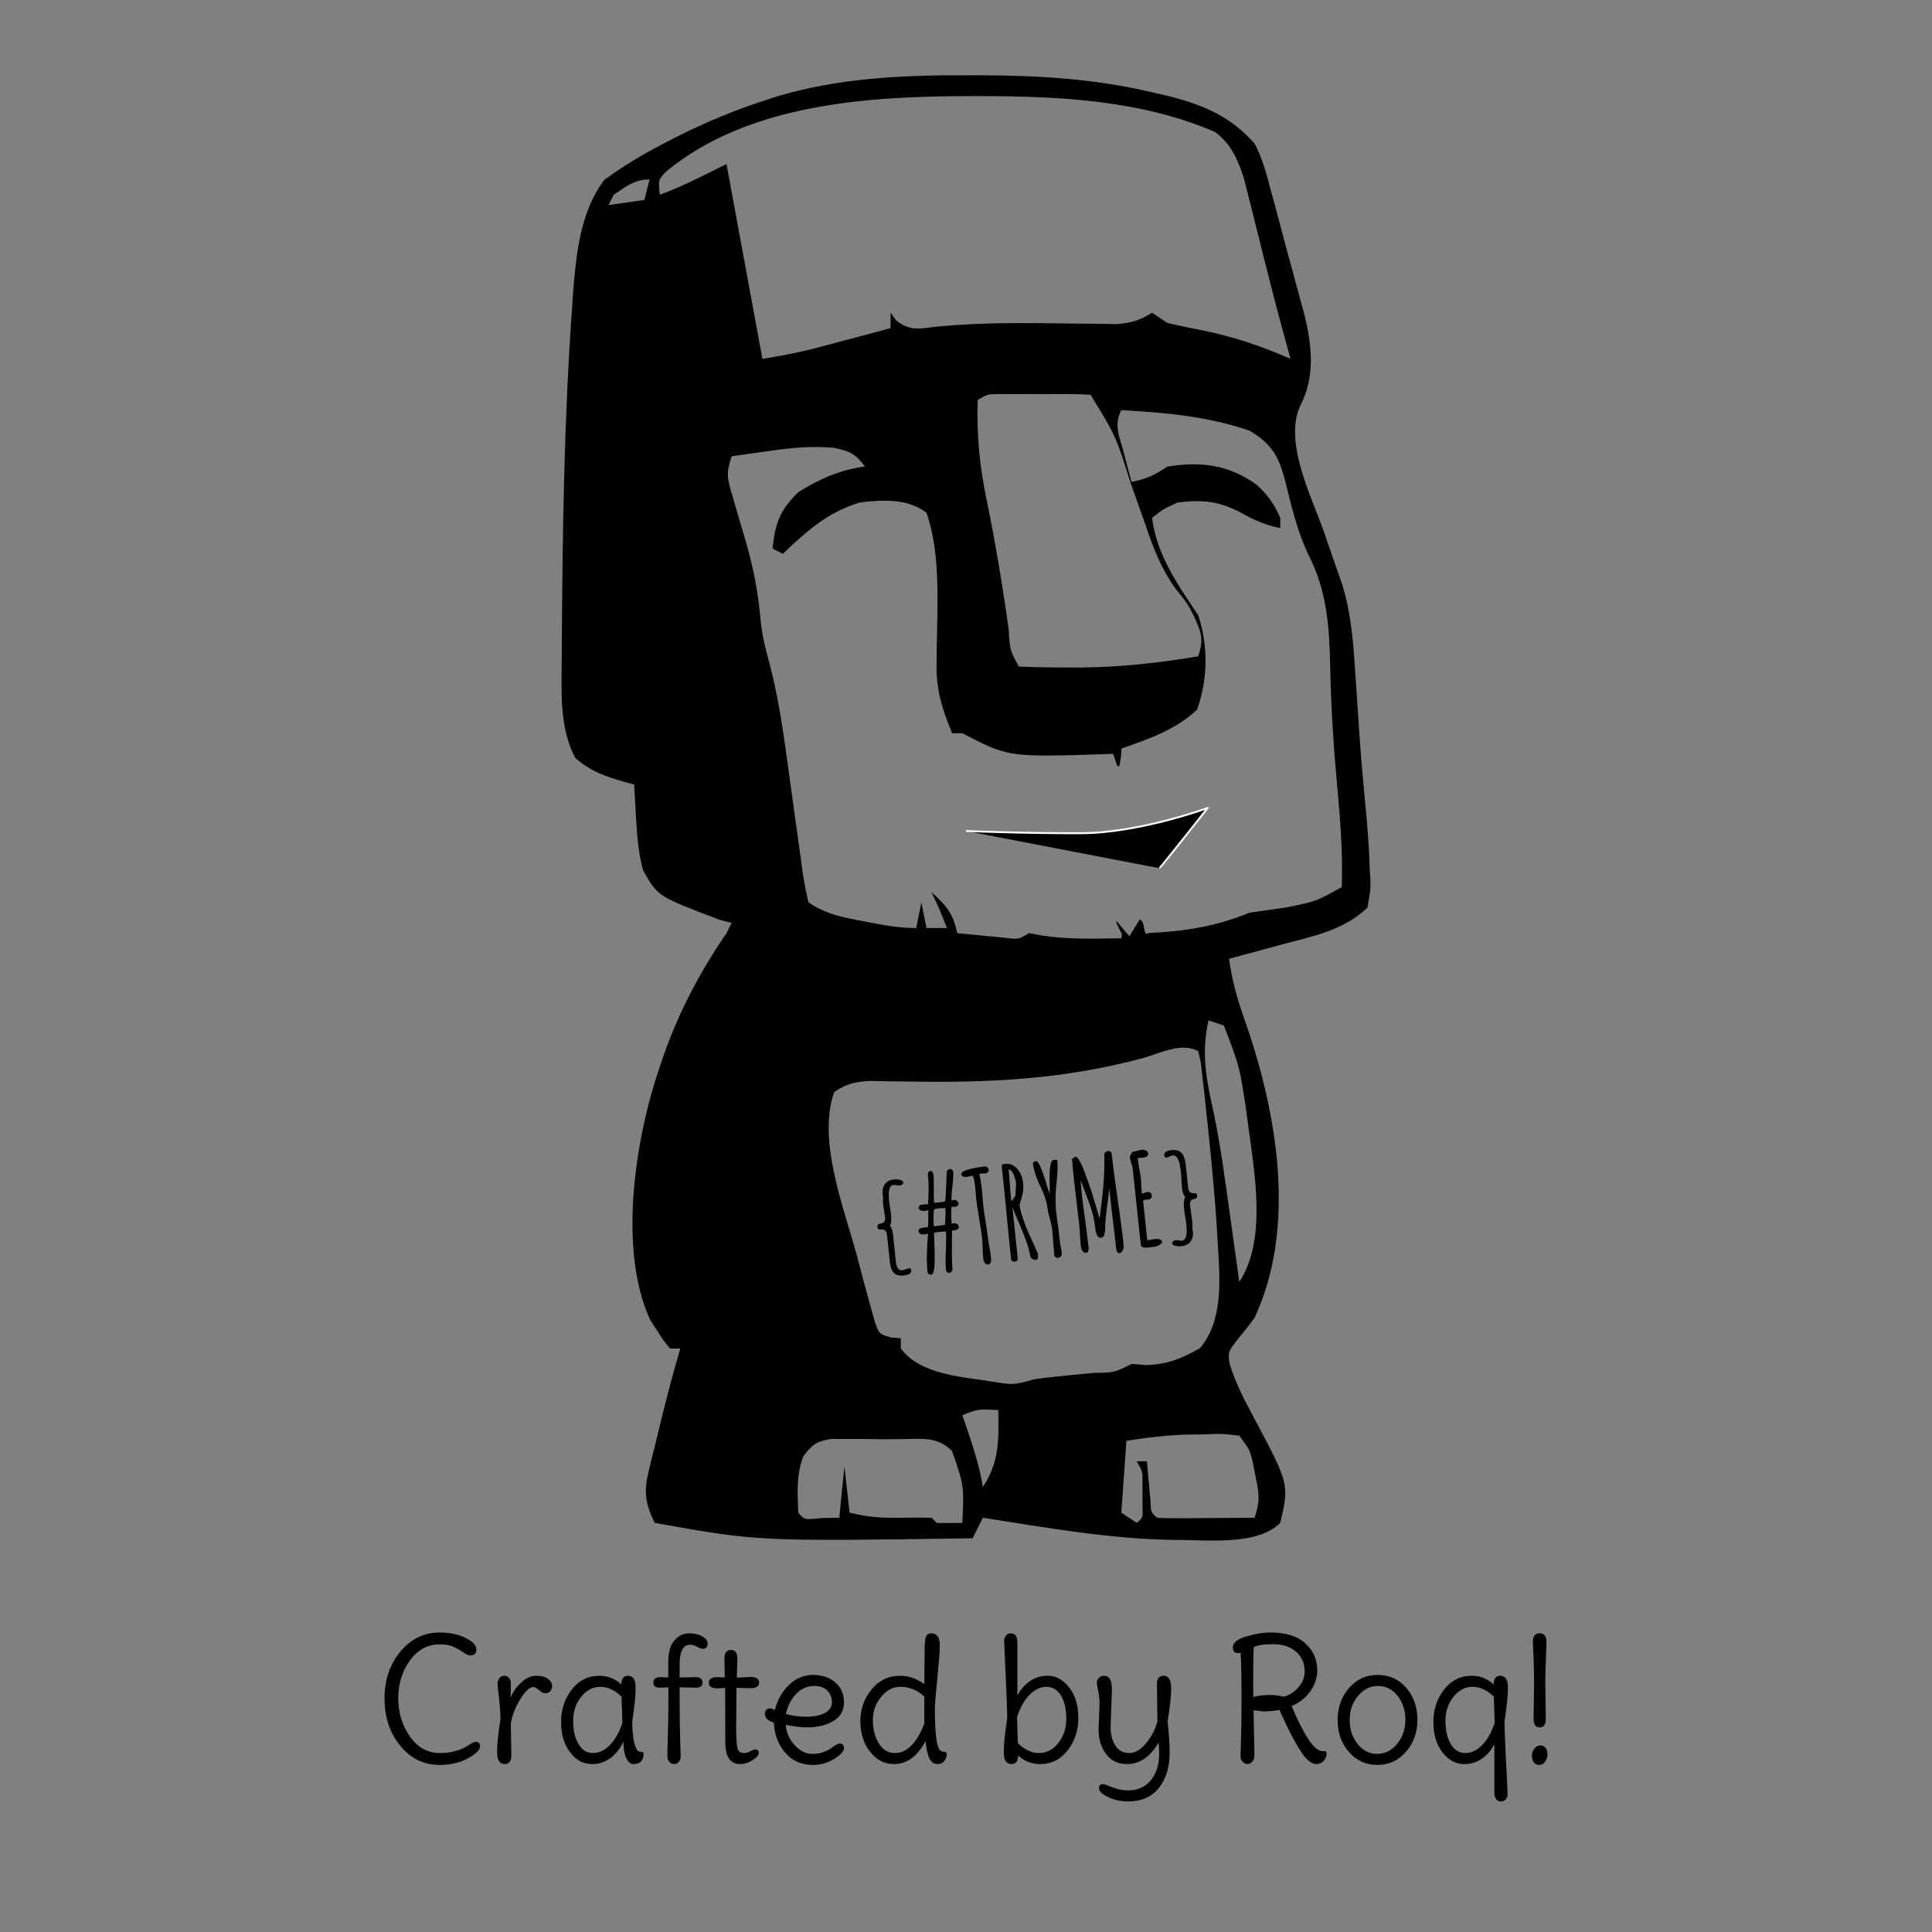 <?xml version="1.0" encoding="UTF-8" standalone="no"?>
<!DOCTYPE svg PUBLIC "-//W3C//DTD SVG 1.1//EN" "http://www.w3.org/Graphics/SVG/1.1/DTD/svg11.dtd">
<svg width="100%" height="100%" viewBox="0 0 1024 1024" version="1.1" xmlns="http://www.w3.org/2000/svg" xmlns:xlink="http://www.w3.org/1999/xlink" xml:space="preserve" xmlns:serif="http://www.serif.com/" style="fill-rule:evenodd;clip-rule:evenodd;stroke-linejoin:round;stroke-miterlimit:10;">
    <rect x="0" y="0" width="1024" height="1024" fill="#808080" stroke="none"/>
    <g transform="matrix(1,0,0,1,16.898,120.97)">
        <g id="Title">
            <g transform="matrix(90,0,0,90,181.767,813.129)">
                <path d="M0.62,-0.095C0.62,-0.074 0.596,-0.05 0.549,-0.024C0.501,0.002 0.445,0.015 0.381,0.015C0.288,0.015 0.21,-0.023 0.149,-0.099C0.088,-0.174 0.057,-0.267 0.057,-0.376C0.057,-0.485 0.088,-0.577 0.15,-0.652C0.212,-0.727 0.29,-0.765 0.383,-0.765C0.438,-0.765 0.488,-0.755 0.532,-0.734C0.576,-0.713 0.598,-0.69 0.598,-0.664C0.598,-0.653 0.595,-0.645 0.589,-0.639C0.582,-0.633 0.574,-0.63 0.563,-0.63C0.552,-0.63 0.539,-0.635 0.524,-0.646C0.509,-0.657 0.49,-0.668 0.467,-0.679C0.444,-0.69 0.416,-0.695 0.383,-0.695C0.312,-0.695 0.253,-0.664 0.207,-0.601C0.161,-0.538 0.138,-0.463 0.138,-0.378C0.138,-0.292 0.161,-0.217 0.207,-0.152C0.253,-0.087 0.311,-0.055 0.382,-0.055C0.415,-0.055 0.444,-0.058 0.471,-0.066C0.497,-0.073 0.517,-0.08 0.53,-0.088C0.543,-0.096 0.556,-0.103 0.567,-0.111C0.578,-0.117 0.587,-0.121 0.593,-0.121C0.611,-0.121 0.62,-0.112 0.62,-0.095Z" style="fill-rule:nonzero;"/>
            </g>
            <g transform="matrix(90,0,0,90,240.447,813.129)">
                <path d="M0.149,-0.229L0.152,-0.041C0.152,-0.007 0.139,0.01 0.114,0.01C0.083,0.01 0.068,-0.013 0.068,-0.061C0.068,-0.108 0.075,-0.173 0.088,-0.258C0.088,-0.286 0.085,-0.324 0.08,-0.373C0.074,-0.422 0.071,-0.452 0.071,-0.464C0.071,-0.476 0.075,-0.487 0.082,-0.496C0.089,-0.505 0.098,-0.51 0.11,-0.51C0.122,-0.51 0.132,-0.505 0.139,-0.496C0.146,-0.487 0.149,-0.476 0.149,-0.466C0.149,-0.455 0.148,-0.392 0.148,-0.381C0.161,-0.415 0.182,-0.445 0.211,-0.471C0.239,-0.497 0.268,-0.51 0.298,-0.51C0.328,-0.51 0.351,-0.504 0.368,-0.492C0.384,-0.479 0.392,-0.466 0.392,-0.452C0.392,-0.438 0.388,-0.427 0.381,-0.419C0.374,-0.411 0.364,-0.407 0.353,-0.407C0.341,-0.407 0.328,-0.413 0.315,-0.426C0.301,-0.438 0.29,-0.444 0.282,-0.444C0.26,-0.444 0.234,-0.42 0.205,-0.373C0.176,-0.326 0.157,-0.278 0.149,-0.229Z" style="fill-rule:nonzero;"/>
            </g>
            <g transform="matrix(90,0,0,90,276.177,813.129)">
                <path d="M0.467,-0.242C0.467,-0.192 0.471,-0.151 0.478,-0.12C0.485,-0.088 0.494,-0.07 0.504,-0.066C0.508,-0.064 0.513,-0.063 0.519,-0.062C0.524,-0.061 0.528,-0.06 0.531,-0.059C0.533,-0.058 0.534,-0.055 0.534,-0.051C0.534,-0.033 0.529,-0.018 0.52,-0.007C0.51,0.004 0.495,0.01 0.476,0.01C0.457,0.01 0.442,-0.002 0.431,-0.027C0.42,-0.052 0.415,-0.083 0.415,-0.122C0.398,-0.085 0.374,-0.053 0.342,-0.028C0.309,-0.003 0.273,0.01 0.233,0.01C0.192,0.01 0.157,-0.003 0.128,-0.03C0.075,-0.079 0.048,-0.148 0.048,-0.239C0.048,-0.312 0.069,-0.375 0.111,-0.429C0.153,-0.483 0.207,-0.51 0.273,-0.51C0.323,-0.51 0.366,-0.493 0.403,-0.459C0.403,-0.493 0.416,-0.51 0.441,-0.51C0.472,-0.51 0.487,-0.487 0.487,-0.44C0.487,-0.393 0.48,-0.327 0.467,-0.242ZM0.409,-0.233L0.404,-0.387C0.364,-0.426 0.322,-0.445 0.279,-0.445C0.235,-0.445 0.197,-0.425 0.166,-0.386C0.135,-0.347 0.119,-0.3 0.119,-0.245C0.119,-0.19 0.129,-0.144 0.15,-0.109C0.17,-0.073 0.199,-0.055 0.236,-0.055C0.273,-0.055 0.307,-0.072 0.338,-0.105C0.369,-0.138 0.392,-0.181 0.409,-0.233Z" style="fill-rule:nonzero;"/>
            </g>
            <g transform="matrix(90,0,0,90,327.567,813.129)">
                <path d="M0.175,-0.5L0.272,-0.502C0.283,-0.502 0.292,-0.499 0.299,-0.494C0.306,-0.489 0.31,-0.481 0.31,-0.47C0.31,-0.45 0.297,-0.44 0.272,-0.44L0.175,-0.442L0.175,-0.375C0.175,-0.283 0.176,-0.206 0.178,-0.143C0.18,-0.08 0.181,-0.044 0.181,-0.034C0.181,-0.023 0.178,-0.013 0.171,-0.004C0.164,0.005 0.154,0.01 0.142,0.01C0.13,0.01 0.121,0.005 0.114,-0.004C0.107,-0.013 0.103,-0.023 0.103,-0.034C0.103,-0.044 0.103,-0.065 0.104,-0.096C0.107,-0.19 0.109,-0.283 0.109,-0.375L0.109,-0.442L0.058,-0.44C0.033,-0.44 0.02,-0.45 0.02,-0.47C0.02,-0.481 0.024,-0.489 0.031,-0.494C0.038,-0.499 0.047,-0.502 0.058,-0.502L0.108,-0.5L0.108,-0.585C0.108,-0.647 0.12,-0.692 0.145,-0.719C0.169,-0.746 0.197,-0.76 0.229,-0.76C0.261,-0.76 0.288,-0.754 0.309,-0.742C0.33,-0.729 0.34,-0.716 0.34,-0.702C0.34,-0.68 0.331,-0.669 0.312,-0.669C0.303,-0.669 0.292,-0.673 0.278,-0.681C0.264,-0.689 0.25,-0.693 0.237,-0.693C0.196,-0.693 0.175,-0.654 0.175,-0.576L0.175,-0.5Z" style="fill-rule:nonzero;"/>
            </g>
            <g transform="matrix(90,0,0,90,356.997,813.129)">
                <path d="M0.183,-0.439L0.181,-0.202C0.181,-0.141 0.184,-0.102 0.189,-0.083C0.194,-0.064 0.207,-0.055 0.228,-0.055C0.238,-0.055 0.25,-0.058 0.265,-0.066C0.279,-0.073 0.288,-0.076 0.293,-0.076C0.307,-0.076 0.314,-0.069 0.314,-0.056C0.314,-0.042 0.302,-0.028 0.277,-0.013C0.252,0.003 0.228,0.01 0.204,0.01C0.146,0.01 0.117,-0.033 0.117,-0.118L0.116,-0.439C0.094,-0.437 0.079,-0.436 0.07,-0.436C0.037,-0.436 0.02,-0.447 0.02,-0.469C0.02,-0.491 0.037,-0.502 0.07,-0.502C0.073,-0.502 0.087,-0.501 0.114,-0.5L0.112,-0.612C0.112,-0.645 0.125,-0.662 0.15,-0.662C0.175,-0.662 0.188,-0.645 0.188,-0.612L0.185,-0.499L0.266,-0.503C0.299,-0.503 0.316,-0.492 0.316,-0.469C0.316,-0.448 0.299,-0.437 0.266,-0.437C0.26,-0.437 0.232,-0.438 0.183,-0.439Z" style="fill-rule:nonzero;"/>
            </g>
            <g transform="matrix(90,0,0,90,386.337,813.129)">
                <path d="M0.27,-0.269C0.315,-0.269 0.352,-0.277 0.379,-0.292C0.405,-0.307 0.419,-0.328 0.419,-0.354C0.419,-0.38 0.41,-0.403 0.393,-0.422C0.375,-0.44 0.35,-0.45 0.317,-0.45C0.273,-0.45 0.236,-0.434 0.206,-0.401C0.176,-0.368 0.157,-0.329 0.148,-0.285C0.185,-0.274 0.225,-0.269 0.27,-0.269ZM0.308,-0.515C0.362,-0.515 0.406,-0.5 0.44,-0.47C0.473,-0.44 0.49,-0.401 0.49,-0.353C0.49,-0.305 0.469,-0.269 0.428,-0.244C0.386,-0.219 0.335,-0.206 0.274,-0.206C0.239,-0.206 0.197,-0.211 0.147,-0.221C0.151,-0.174 0.169,-0.134 0.2,-0.101C0.231,-0.067 0.265,-0.05 0.303,-0.05C0.326,-0.05 0.347,-0.053 0.366,-0.06C0.385,-0.066 0.4,-0.073 0.41,-0.08C0.437,-0.101 0.454,-0.111 0.463,-0.111C0.471,-0.111 0.478,-0.109 0.483,-0.104C0.488,-0.098 0.49,-0.092 0.49,-0.085C0.49,-0.066 0.471,-0.045 0.433,-0.021C0.394,0.003 0.353,0.015 0.308,0.015C0.239,0.015 0.184,-0.009 0.143,-0.058C0.102,-0.107 0.08,-0.165 0.077,-0.234C0.042,-0.245 0.024,-0.262 0.024,-0.286C0.024,-0.296 0.027,-0.304 0.033,-0.31C0.038,-0.315 0.045,-0.318 0.053,-0.318C0.061,-0.318 0.071,-0.315 0.083,-0.309C0.098,-0.369 0.126,-0.418 0.167,-0.457C0.208,-0.496 0.255,-0.515 0.308,-0.515Z" style="fill-rule:nonzero;"/>
            </g>
            <g transform="matrix(90,0,0,90,434.847,813.129)">
                <path d="M0.424,-0.228L0.424,-0.387C0.384,-0.426 0.337,-0.445 0.282,-0.445C0.239,-0.445 0.202,-0.425 0.17,-0.386C0.137,-0.347 0.121,-0.301 0.121,-0.248C0.121,-0.195 0.133,-0.149 0.156,-0.112C0.179,-0.074 0.211,-0.055 0.251,-0.055C0.321,-0.055 0.379,-0.113 0.424,-0.228ZM0.53,-0.064C0.547,-0.064 0.556,-0.059 0.556,-0.049C0.556,-0.036 0.552,-0.023 0.543,-0.01C0.534,0.003 0.519,0.01 0.5,0.01C0.481,0.01 0.466,-0.001 0.455,-0.022C0.444,-0.043 0.436,-0.077 0.431,-0.124C0.382,-0.035 0.321,0.01 0.246,0.01C0.203,0.01 0.165,-0.004 0.134,-0.032C0.103,-0.06 0.08,-0.092 0.067,-0.129C0.054,-0.166 0.047,-0.202 0.047,-0.239C0.047,-0.312 0.069,-0.375 0.113,-0.429C0.157,-0.483 0.213,-0.51 0.282,-0.51C0.332,-0.51 0.379,-0.494 0.424,-0.461C0.425,-0.554 0.426,-0.622 0.426,-0.665C0.426,-0.708 0.429,-0.734 0.436,-0.745C0.442,-0.755 0.452,-0.76 0.467,-0.76C0.481,-0.76 0.493,-0.754 0.502,-0.743C0.511,-0.731 0.515,-0.714 0.515,-0.691C0.515,-0.668 0.514,-0.641 0.511,-0.608C0.508,-0.575 0.504,-0.531 0.499,-0.477C0.494,-0.422 0.489,-0.373 0.486,-0.329C0.486,-0.248 0.489,-0.184 0.495,-0.138C0.501,-0.092 0.513,-0.067 0.53,-0.064Z" style="fill-rule:nonzero;"/>
            </g>
            <g transform="matrix(90,0,0,90,509.187,813.129)">
                <path d="M0.505,-0.261C0.505,-0.188 0.484,-0.125 0.442,-0.071C0.4,-0.017 0.346,0.01 0.28,0.01C0.23,0.01 0.187,-0.007 0.15,-0.041C0.15,-0.007 0.137,0.01 0.112,0.01C0.081,0.01 0.066,-0.013 0.066,-0.061C0.066,-0.108 0.073,-0.173 0.086,-0.258C0.086,-0.303 0.083,-0.389 0.077,-0.515C0.071,-0.64 0.068,-0.708 0.068,-0.718C0.068,-0.728 0.072,-0.737 0.079,-0.747C0.086,-0.756 0.095,-0.76 0.107,-0.76C0.119,-0.76 0.129,-0.756 0.136,-0.747C0.142,-0.737 0.146,-0.725 0.146,-0.71L0.146,-0.394C0.164,-0.428 0.188,-0.456 0.219,-0.478C0.249,-0.499 0.284,-0.51 0.323,-0.51C0.362,-0.51 0.395,-0.497 0.424,-0.47C0.478,-0.421 0.505,-0.352 0.505,-0.261ZM0.274,-0.055C0.318,-0.055 0.356,-0.075 0.387,-0.114C0.418,-0.153 0.434,-0.201 0.434,-0.256C0.434,-0.311 0.424,-0.356 0.404,-0.392C0.383,-0.427 0.354,-0.445 0.317,-0.445C0.28,-0.445 0.246,-0.428 0.215,-0.395C0.184,-0.362 0.161,-0.319 0.144,-0.267L0.149,-0.113C0.189,-0.074 0.231,-0.055 0.274,-0.055Z" style="fill-rule:nonzero;"/>
            </g>
            <g transform="matrix(90,0,0,90,558.867,813.129)">
                <path d="M0.419,-0.242L0.416,-0.459C0.416,-0.493 0.429,-0.51 0.454,-0.51C0.485,-0.51 0.5,-0.485 0.5,-0.435C0.5,-0.396 0.493,-0.331 0.479,-0.242C0.487,-0.161 0.491,-0.1 0.491,-0.06C0.491,0.027 0.47,0.097 0.427,0.151C0.384,0.204 0.324,0.23 0.247,0.23C0.206,0.23 0.167,0.222 0.13,0.205C0.093,0.188 0.075,0.17 0.075,0.154C0.075,0.136 0.083,0.128 0.098,0.128C0.105,0.128 0.123,0.134 0.154,0.147C0.184,0.159 0.215,0.165 0.247,0.165C0.303,0.165 0.347,0.145 0.38,0.105C0.413,0.065 0.429,0.013 0.429,-0.05C0.429,-0.073 0.428,-0.096 0.426,-0.118C0.377,-0.033 0.315,0.01 0.24,0.01C0.187,0.01 0.145,-0.01 0.116,-0.05C0.087,-0.089 0.072,-0.138 0.072,-0.195L0.078,-0.346C0.078,-0.373 0.075,-0.397 0.07,-0.421C0.065,-0.444 0.062,-0.46 0.062,-0.47C0.062,-0.48 0.066,-0.489 0.074,-0.498C0.082,-0.506 0.092,-0.51 0.105,-0.51C0.136,-0.51 0.151,-0.483 0.151,-0.428L0.143,-0.208C0.143,-0.163 0.153,-0.126 0.172,-0.098C0.191,-0.069 0.218,-0.055 0.253,-0.055C0.287,-0.055 0.32,-0.074 0.352,-0.113C0.384,-0.151 0.406,-0.194 0.419,-0.242Z" style="fill-rule:nonzero;"/>
            </g>
            <g transform="matrix(90,0,0,90,631.407,813.129)">
                <path d="M0.179,-0.307L0.184,-0.041C0.184,-0.026 0.18,-0.014 0.172,-0.005C0.164,0.005 0.154,0.01 0.143,0.01C0.132,0.01 0.122,0.005 0.114,-0.005C0.106,-0.014 0.102,-0.024 0.102,-0.035C0.102,-0.045 0.103,-0.066 0.104,-0.098C0.107,-0.193 0.108,-0.275 0.108,-0.346C0.108,-0.416 0.108,-0.471 0.107,-0.511C0.106,-0.55 0.106,-0.582 0.105,-0.605C0.103,-0.628 0.103,-0.641 0.103,-0.646C0.095,-0.645 0.09,-0.644 0.087,-0.644C0.067,-0.644 0.057,-0.655 0.057,-0.677C0.057,-0.704 0.083,-0.726 0.136,-0.742C0.189,-0.757 0.236,-0.765 0.277,-0.765C0.368,-0.765 0.437,-0.744 0.484,-0.701C0.531,-0.658 0.554,-0.605 0.554,-0.542C0.554,-0.499 0.541,-0.459 0.514,-0.42C0.487,-0.381 0.45,-0.351 0.403,-0.332C0.466,-0.183 0.518,-0.097 0.56,-0.074C0.572,-0.067 0.581,-0.065 0.588,-0.066C0.602,-0.068 0.609,-0.064 0.609,-0.054C0.609,-0.035 0.603,-0.02 0.591,-0.008C0.579,0.004 0.565,0.01 0.55,0.01C0.525,0.01 0.498,-0.009 0.47,-0.046C0.43,-0.103 0.384,-0.191 0.331,-0.309C0.299,-0.303 0.267,-0.3 0.236,-0.3L0.179,-0.307ZM0.48,-0.536C0.48,-0.583 0.463,-0.622 0.429,-0.652C0.395,-0.681 0.35,-0.696 0.295,-0.696C0.239,-0.696 0.201,-0.69 0.18,-0.678C0.178,-0.643 0.177,-0.59 0.177,-0.517C0.177,-0.444 0.177,-0.4 0.178,-0.385C0.208,-0.393 0.239,-0.397 0.27,-0.397C0.301,-0.397 0.33,-0.394 0.356,-0.387C0.386,-0.393 0.414,-0.411 0.441,-0.44C0.467,-0.468 0.48,-0.501 0.48,-0.536Z" style="fill-rule:nonzero;"/>
            </g>
            <g transform="matrix(90,0,0,90,687.927,813.129)">
                <path d="M0.396,-0.109C0.429,-0.148 0.445,-0.196 0.445,-0.251C0.445,-0.306 0.43,-0.353 0.399,-0.392C0.368,-0.431 0.329,-0.45 0.283,-0.45C0.237,-0.45 0.198,-0.43 0.166,-0.391C0.133,-0.352 0.117,-0.304 0.117,-0.249C0.117,-0.194 0.133,-0.147 0.164,-0.108C0.195,-0.069 0.233,-0.05 0.279,-0.05C0.325,-0.05 0.364,-0.07 0.396,-0.109ZM0.281,-0.515C0.35,-0.515 0.406,-0.49 0.45,-0.439C0.494,-0.388 0.516,-0.325 0.516,-0.251C0.516,-0.177 0.494,-0.114 0.449,-0.063C0.404,-0.011 0.348,0.015 0.28,0.015C0.212,0.015 0.156,-0.011 0.112,-0.062C0.068,-0.113 0.046,-0.175 0.046,-0.249C0.046,-0.323 0.068,-0.386 0.113,-0.438C0.157,-0.489 0.213,-0.515 0.281,-0.515Z" style="fill-rule:nonzero;"/>
            </g>
            <g transform="matrix(90,0,0,90,738.507,813.129)">
                <path d="M0.048,-0.239C0.048,-0.312 0.069,-0.375 0.111,-0.429C0.153,-0.483 0.207,-0.51 0.273,-0.51C0.323,-0.51 0.366,-0.493 0.403,-0.459C0.403,-0.493 0.416,-0.51 0.441,-0.51C0.472,-0.51 0.487,-0.487 0.487,-0.44C0.487,-0.393 0.48,-0.327 0.467,-0.242C0.467,-0.2 0.47,-0.12 0.476,-0.003C0.482,0.114 0.485,0.178 0.485,0.188C0.485,0.198 0.482,0.208 0.475,0.217C0.468,0.226 0.458,0.23 0.446,0.23C0.434,0.23 0.424,0.226 0.418,0.217C0.411,0.208 0.407,0.195 0.407,0.18L0.407,-0.106C0.389,-0.072 0.365,-0.044 0.335,-0.023C0.304,-0.001 0.27,0.01 0.231,0.01C0.192,0.01 0.157,-0.003 0.128,-0.03C0.075,-0.079 0.048,-0.148 0.048,-0.239ZM0.278,-0.445C0.235,-0.445 0.197,-0.425 0.166,-0.386C0.135,-0.347 0.119,-0.3 0.119,-0.245C0.119,-0.19 0.129,-0.144 0.15,-0.109C0.17,-0.073 0.199,-0.055 0.236,-0.055C0.273,-0.055 0.307,-0.072 0.338,-0.105C0.369,-0.138 0.392,-0.181 0.409,-0.233L0.404,-0.387C0.364,-0.426 0.322,-0.445 0.278,-0.445Z" style="fill-rule:nonzero;"/>
            </g>
            <g transform="matrix(90,0,0,90,788.277,813.129)">
                <path d="M0.124,-0.1C0.138,-0.1 0.149,-0.095 0.156,-0.085C0.163,-0.075 0.167,-0.062 0.167,-0.047C0.167,-0.031 0.162,-0.017 0.153,-0.004C0.143,0.009 0.131,0.015 0.118,0.015C0.104,0.015 0.093,0.01 0.086,-0.001C0.079,-0.012 0.075,-0.025 0.075,-0.04C0.075,-0.055 0.08,-0.068 0.09,-0.081C0.099,-0.094 0.111,-0.1 0.124,-0.1ZM0.154,-0.468L0.157,-0.256C0.157,-0.223 0.145,-0.206 0.121,-0.206C0.097,-0.206 0.085,-0.223 0.085,-0.256L0.088,-0.468C0.088,-0.507 0.087,-0.557 0.085,-0.616C0.082,-0.675 0.081,-0.706 0.081,-0.71C0.081,-0.743 0.094,-0.76 0.121,-0.76C0.148,-0.76 0.161,-0.743 0.161,-0.71C0.161,-0.706 0.16,-0.675 0.158,-0.616C0.155,-0.557 0.154,-0.507 0.154,-0.468Z" style="fill-rule:nonzero;"/>
            </g>
        </g>
    </g>
    <g transform="matrix(0.994,-0.105,0.105,0.994,277.713,67.855)">
        <g id="Tag">
            <g transform="matrix(68,0,0,68,121.823,624.708)">
                <path d="M0.216,0.023C0.179,0.023 0.154,0.013 0.139,-0.006C0.124,-0.025 0.117,-0.056 0.117,-0.097L0.117,-0.303C0.117,-0.317 0.115,-0.328 0.11,-0.336C0.105,-0.344 0.1,-0.349 0.093,-0.35C0.092,-0.35 0.086,-0.351 0.073,-0.353C0.057,-0.353 0.049,-0.36 0.049,-0.374C0.049,-0.39 0.057,-0.398 0.073,-0.398C0.082,-0.399 0.089,-0.4 0.095,-0.402C0.1,-0.404 0.105,-0.408 0.11,-0.415C0.115,-0.423 0.117,-0.434 0.117,-0.447L0.114,-0.494L0.112,-0.552C0.112,-0.575 0.114,-0.591 0.118,-0.599C0.117,-0.611 0.116,-0.62 0.116,-0.625C0.116,-0.656 0.125,-0.682 0.142,-0.701C0.159,-0.72 0.184,-0.73 0.216,-0.73C0.237,-0.73 0.255,-0.726 0.271,-0.718C0.281,-0.713 0.286,-0.708 0.286,-0.701C0.286,-0.694 0.283,-0.689 0.278,-0.685C0.272,-0.68 0.265,-0.678 0.258,-0.678C0.253,-0.678 0.245,-0.68 0.233,-0.683C0.221,-0.686 0.213,-0.688 0.208,-0.688C0.177,-0.688 0.161,-0.647 0.161,-0.565C0.161,-0.55 0.162,-0.534 0.163,-0.519L0.165,-0.462C0.165,-0.419 0.159,-0.39 0.147,-0.375C0.158,-0.36 0.164,-0.337 0.164,-0.304L0.164,-0.089C0.164,-0.042 0.179,-0.019 0.208,-0.019C0.215,-0.019 0.225,-0.021 0.238,-0.025C0.253,-0.028 0.263,-0.03 0.268,-0.03C0.27,-0.03 0.272,-0.027 0.274,-0.022C0.275,-0.017 0.276,-0.012 0.276,-0.008C0.276,-0.001 0.272,0.006 0.265,0.011C0.258,0.016 0.249,0.019 0.24,0.021C0.229,0.022 0.221,0.023 0.216,0.023Z" style="fill-rule:nonzero;"/>
            </g>
            <g transform="matrix(68,0,0,68,143.583,624.708)">
                <path d="M0.26,0.04C0.237,0.04 0.226,0.033 0.226,0.018C0.226,-0.024 0.231,-0.075 0.241,-0.136C0.25,-0.2 0.256,-0.249 0.257,-0.284C0.237,-0.285 0.214,-0.286 0.188,-0.286L0.164,-0.284C0.162,-0.273 0.161,-0.256 0.16,-0.234C0.155,-0.157 0.15,-0.1 0.145,-0.063C0.142,-0.032 0.137,-0.008 0.13,0.011C0.124,0.03 0.117,0.039 0.109,0.039C0.102,0.039 0.095,0.037 0.09,0.033C0.084,0.029 0.081,0.024 0.081,0.018C0.081,-0.061 0.093,-0.16 0.116,-0.281L0.086,-0.279C0.059,-0.279 0.045,-0.29 0.045,-0.311C0.045,-0.326 0.061,-0.333 0.092,-0.333L0.122,-0.333C0.128,-0.368 0.133,-0.411 0.137,-0.463L0.112,-0.461C0.081,-0.461 0.065,-0.471 0.065,-0.49L0.065,-0.495L0.08,-0.511L0.11,-0.511C0.124,-0.511 0.134,-0.511 0.141,-0.512L0.15,-0.574C0.159,-0.63 0.163,-0.676 0.163,-0.711L0.163,-0.729C0.163,-0.741 0.165,-0.75 0.168,-0.756C0.171,-0.762 0.178,-0.765 0.188,-0.765L0.196,-0.765L0.207,-0.742C0.207,-0.716 0.204,-0.678 0.198,-0.628C0.192,-0.578 0.189,-0.541 0.189,-0.517C0.193,-0.516 0.202,-0.515 0.216,-0.515L0.233,-0.515C0.253,-0.515 0.267,-0.516 0.276,-0.519C0.283,-0.548 0.291,-0.6 0.302,-0.677C0.305,-0.698 0.308,-0.722 0.313,-0.75C0.32,-0.76 0.329,-0.765 0.338,-0.765C0.343,-0.765 0.349,-0.763 0.354,-0.759C0.359,-0.754 0.362,-0.75 0.362,-0.745C0.362,-0.72 0.356,-0.683 0.345,-0.632C0.334,-0.585 0.327,-0.548 0.326,-0.521L0.358,-0.521L0.379,-0.498C0.378,-0.491 0.376,-0.486 0.375,-0.483C0.374,-0.479 0.371,-0.476 0.367,-0.473C0.362,-0.47 0.358,-0.468 0.353,-0.468L0.32,-0.47C0.313,-0.435 0.309,-0.392 0.308,-0.341L0.318,-0.341C0.346,-0.341 0.36,-0.331 0.36,-0.311C0.36,-0.294 0.347,-0.286 0.322,-0.286L0.319,-0.286L0.305,-0.287C0.304,-0.273 0.3,-0.241 0.294,-0.19C0.283,-0.097 0.277,-0.028 0.277,0.019L0.26,0.04ZM0.18,-0.334C0.214,-0.334 0.239,-0.335 0.256,-0.337C0.265,-0.394 0.271,-0.437 0.272,-0.465C0.257,-0.468 0.242,-0.469 0.225,-0.469C0.208,-0.469 0.194,-0.468 0.183,-0.466C0.174,-0.432 0.169,-0.388 0.167,-0.335C0.169,-0.334 0.173,-0.334 0.18,-0.334Z" style="fill-rule:nonzero;"/>
            </g>
            <g transform="matrix(68,0,0,68,172.211,624.708)">
                <path d="M0.135,0.007C0.125,0.007 0.117,0.002 0.112,-0.008C0.106,-0.017 0.103,-0.029 0.103,-0.043C0.103,-0.065 0.104,-0.092 0.107,-0.124L0.109,-0.15L0.111,-0.203C0.111,-0.226 0.109,-0.278 0.104,-0.359C0.099,-0.44 0.097,-0.492 0.097,-0.515C0.097,-0.517 0.097,-0.521 0.098,-0.527C0.098,-0.532 0.098,-0.541 0.098,-0.553C0.099,-0.566 0.099,-0.583 0.099,-0.602C0.099,-0.651 0.096,-0.682 0.089,-0.695C0.085,-0.695 0.076,-0.694 0.063,-0.692L0.035,-0.69C0.026,-0.69 0.019,-0.693 0.012,-0.698C0.005,-0.703 0.002,-0.709 0.002,-0.717C0.002,-0.725 0.01,-0.732 0.026,-0.738C0.049,-0.746 0.089,-0.752 0.145,-0.755C0.168,-0.756 0.181,-0.757 0.186,-0.757C0.194,-0.757 0.201,-0.754 0.208,-0.749C0.215,-0.744 0.218,-0.737 0.218,-0.729C0.218,-0.721 0.215,-0.715 0.21,-0.71C0.204,-0.705 0.197,-0.702 0.188,-0.702L0.17,-0.703C0.165,-0.704 0.159,-0.704 0.152,-0.704L0.142,-0.704C0.147,-0.659 0.149,-0.618 0.149,-0.581L0.148,-0.517C0.147,-0.498 0.147,-0.476 0.147,-0.452C0.147,-0.42 0.148,-0.382 0.151,-0.337C0.154,-0.282 0.156,-0.243 0.156,-0.222C0.156,-0.197 0.157,-0.167 0.16,-0.132C0.163,-0.097 0.164,-0.067 0.164,-0.042C0.164,-0.009 0.154,0.007 0.135,0.007Z" style="fill-rule:nonzero;"/>
            </g>
            <g transform="matrix(68,0,0,68,190.027,624.708)">
                <path d="M0.245,0.01C0.232,0.01 0.22,0.001 0.208,-0.017L0.208,-0.02C0.206,-0.055 0.2,-0.095 0.19,-0.138C0.18,-0.181 0.165,-0.234 0.146,-0.295C0.131,-0.341 0.119,-0.382 0.109,-0.419L0.109,-0.025C0.109,-0.014 0.107,-0.007 0.104,-0.002C0.1,0.004 0.093,0.006 0.082,0.006C0.074,0.006 0.068,0.004 0.063,-0.002C0.058,-0.007 0.056,-0.013 0.056,-0.021L0.056,-0.029L0.058,-0.323C0.059,-0.41 0.06,-0.507 0.06,-0.616L0.06,-0.739C0.06,-0.747 0.062,-0.753 0.065,-0.756C0.068,-0.759 0.075,-0.76 0.086,-0.76C0.103,-0.76 0.118,-0.757 0.132,-0.751C0.146,-0.744 0.158,-0.735 0.168,-0.724C0.189,-0.701 0.202,-0.673 0.208,-0.64C0.211,-0.627 0.212,-0.611 0.212,-0.594C0.212,-0.584 0.211,-0.573 0.21,-0.561C0.208,-0.549 0.207,-0.541 0.206,-0.538C0.205,-0.531 0.202,-0.521 0.197,-0.508C0.192,-0.495 0.189,-0.486 0.188,-0.482L0.176,-0.454L0.166,-0.428C0.167,-0.404 0.171,-0.374 0.179,-0.337C0.186,-0.3 0.195,-0.266 0.204,-0.235C0.211,-0.213 0.223,-0.176 0.24,-0.125L0.269,-0.037L0.269,-0.035C0.269,-0.024 0.268,-0.014 0.266,-0.006C0.264,0.005 0.257,0.01 0.245,0.01ZM0.107,-0.464C0.116,-0.473 0.128,-0.486 0.141,-0.503L0.156,-0.589C0.157,-0.592 0.157,-0.597 0.157,-0.603C0.157,-0.622 0.153,-0.645 0.146,-0.67C0.142,-0.682 0.137,-0.692 0.131,-0.701C0.124,-0.709 0.118,-0.713 0.111,-0.714L0.109,-0.614C0.107,-0.569 0.106,-0.535 0.106,-0.51C0.106,-0.487 0.106,-0.471 0.107,-0.464Z" style="fill-rule:nonzero;"/>
            </g>
            <g transform="matrix(68,0,0,68,209.679,624.708)">
                <path d="M0.131,0.012C0.124,0.012 0.118,0.01 0.114,0.005C0.109,0 0.106,-0.005 0.106,-0.012L0.108,-0.109C0.11,-0.152 0.111,-0.185 0.111,-0.206C0.111,-0.225 0.108,-0.254 0.102,-0.292C0.095,-0.329 0.092,-0.358 0.092,-0.379C0.092,-0.404 0.088,-0.433 0.081,-0.466C0.074,-0.499 0.064,-0.53 0.053,-0.56C0.042,-0.589 0.033,-0.619 0.026,-0.653C0.019,-0.686 0.015,-0.714 0.015,-0.739C0.015,-0.744 0.018,-0.748 0.023,-0.751C0.028,-0.754 0.034,-0.756 0.04,-0.756C0.047,-0.756 0.054,-0.748 0.061,-0.733C0.069,-0.716 0.077,-0.691 0.084,-0.66C0.091,-0.629 0.096,-0.61 0.097,-0.604L0.11,-0.535L0.12,-0.491C0.122,-0.502 0.124,-0.516 0.125,-0.533C0.129,-0.588 0.134,-0.634 0.14,-0.671C0.145,-0.696 0.15,-0.716 0.156,-0.729C0.163,-0.744 0.171,-0.751 0.18,-0.751C0.198,-0.751 0.207,-0.748 0.207,-0.741C0.207,-0.703 0.199,-0.647 0.183,-0.573C0.167,-0.499 0.159,-0.443 0.159,-0.404L0.157,-0.388C0.156,-0.378 0.155,-0.372 0.156,-0.37L0.156,-0.354C0.156,-0.325 0.157,-0.281 0.159,-0.222L0.161,-0.089L0.165,-0.042L0.165,-0.017C0.165,-0.009 0.162,-0.002 0.155,0.004C0.148,0.009 0.14,0.012 0.131,0.012Z" style="fill-rule:nonzero;"/>
            </g>
            <g transform="matrix(68,0,0,68,227.699,624.708)">
                <path d="M0.348,0.026C0.341,0.026 0.336,0.023 0.332,0.016C0.328,0.009 0.326,-0 0.326,-0.013L0.325,-0.161C0.324,-0.174 0.324,-0.195 0.324,-0.224C0.323,-0.286 0.322,-0.356 0.322,-0.434L0.322,-0.485C0.316,-0.453 0.306,-0.408 0.291,-0.35C0.276,-0.29 0.266,-0.241 0.26,-0.202L0.26,-0.196L0.257,-0.177C0.256,-0.162 0.252,-0.147 0.247,-0.132C0.24,-0.116 0.23,-0.108 0.216,-0.108C0.192,-0.108 0.18,-0.139 0.18,-0.202C0.18,-0.237 0.177,-0.274 0.17,-0.314C0.163,-0.353 0.151,-0.402 0.136,-0.46L0.106,-0.572L0.104,-0.452C0.104,-0.416 0.106,-0.347 0.109,-0.246L0.111,-0.178L0.113,-0.041C0.113,-0.027 0.108,-0.014 0.098,-0.003C0.081,-0.003 0.07,-0.008 0.064,-0.019C0.057,-0.029 0.054,-0.044 0.054,-0.064L0.056,-0.146C0.058,-0.182 0.059,-0.209 0.059,-0.227L0.057,-0.42L0.055,-0.614C0.055,-0.643 0.056,-0.686 0.057,-0.743L0.084,-0.759C0.089,-0.758 0.095,-0.755 0.1,-0.748C0.105,-0.74 0.111,-0.729 0.118,-0.714C0.135,-0.673 0.156,-0.59 0.183,-0.466C0.187,-0.449 0.19,-0.434 0.191,-0.423C0.199,-0.384 0.205,-0.355 0.208,-0.335L0.223,-0.258L0.23,-0.291L0.249,-0.373C0.26,-0.421 0.269,-0.463 0.276,-0.499C0.283,-0.535 0.289,-0.574 0.296,-0.616C0.303,-0.666 0.308,-0.708 0.31,-0.741L0.31,-0.747C0.311,-0.756 0.315,-0.763 0.322,-0.768C0.329,-0.773 0.337,-0.775 0.346,-0.775C0.352,-0.775 0.357,-0.772 0.362,-0.767C0.367,-0.762 0.369,-0.756 0.369,-0.75C0.369,-0.67 0.372,-0.55 0.378,-0.391C0.381,-0.313 0.384,-0.237 0.385,-0.162C0.386,-0.128 0.387,-0.085 0.387,-0.033C0.387,-0.018 0.383,-0.004 0.375,0.008C0.367,0.02 0.358,0.026 0.348,0.026Z" style="fill-rule:nonzero;"/>
            </g>
            <g transform="matrix(68,0,0,68,258.503,624.708)">
                <path d="M0.117,0.006C0.104,0.006 0.093,0.004 0.084,0.001C0.073,-0.002 0.067,-0.012 0.067,-0.027L0.067,-0.608C0.067,-0.619 0.065,-0.636 0.061,-0.659C0.056,-0.68 0.054,-0.697 0.054,-0.71L0.054,-0.713C0.065,-0.732 0.074,-0.744 0.079,-0.749C0.088,-0.749 0.101,-0.75 0.116,-0.753C0.13,-0.756 0.142,-0.757 0.153,-0.757C0.164,-0.757 0.174,-0.754 0.184,-0.748C0.194,-0.741 0.199,-0.734 0.199,-0.725C0.199,-0.705 0.184,-0.695 0.153,-0.695L0.139,-0.695C0.135,-0.696 0.13,-0.696 0.125,-0.696C0.119,-0.696 0.115,-0.696 0.114,-0.695C0.114,-0.672 0.115,-0.645 0.118,-0.613L0.12,-0.585L0.122,-0.53C0.122,-0.517 0.121,-0.498 0.119,-0.472L0.117,-0.416L0.131,-0.419C0.144,-0.423 0.155,-0.425 0.164,-0.425C0.171,-0.425 0.178,-0.422 0.184,-0.417C0.19,-0.411 0.193,-0.404 0.193,-0.397C0.193,-0.389 0.191,-0.382 0.186,-0.376C0.181,-0.369 0.174,-0.366 0.167,-0.366L0.155,-0.367L0.142,-0.367C0.132,-0.367 0.125,-0.365 0.121,-0.36L0.121,-0.051L0.177,-0.054C0.215,-0.054 0.234,-0.045 0.234,-0.028L0.234,-0.024C0.23,-0.016 0.223,-0.01 0.212,-0.005C0.201,0 0.191,0.004 0.181,0.005L0.148,0.006L0.117,0.006Z" style="fill-rule:nonzero;"/>
            </g>
            <g transform="matrix(68,0,0,68,277.407,624.708)">
                <path d="M0.104,0.023C0.083,0.023 0.064,0.019 0.049,0.012C0.039,0.007 0.034,0.001 0.034,-0.006C0.034,-0.013 0.037,-0.018 0.043,-0.022C0.048,-0.026 0.055,-0.028 0.062,-0.028C0.069,-0.028 0.077,-0.027 0.086,-0.024C0.098,-0.021 0.106,-0.019 0.111,-0.019C0.143,-0.019 0.159,-0.06 0.159,-0.141L0.157,-0.195C0.155,-0.223 0.154,-0.245 0.154,-0.261C0.154,-0.308 0.16,-0.339 0.173,-0.356C0.161,-0.371 0.155,-0.395 0.155,-0.427L0.157,-0.477C0.159,-0.506 0.16,-0.531 0.16,-0.55C0.16,-0.642 0.144,-0.688 0.111,-0.688C0.105,-0.688 0.095,-0.686 0.082,-0.682C0.069,-0.678 0.059,-0.676 0.052,-0.676C0.05,-0.676 0.048,-0.679 0.047,-0.684C0.045,-0.689 0.044,-0.694 0.044,-0.699C0.044,-0.706 0.048,-0.713 0.055,-0.718C0.062,-0.723 0.071,-0.727 0.08,-0.728C0.091,-0.729 0.099,-0.73 0.104,-0.73C0.14,-0.73 0.165,-0.72 0.18,-0.701C0.195,-0.681 0.202,-0.651 0.203,-0.61L0.203,-0.428C0.203,-0.416 0.205,-0.406 0.208,-0.399C0.211,-0.391 0.215,-0.386 0.22,-0.384C0.229,-0.379 0.239,-0.377 0.25,-0.377C0.261,-0.377 0.266,-0.37 0.266,-0.357C0.266,-0.341 0.259,-0.333 0.244,-0.333C0.235,-0.332 0.229,-0.331 0.224,-0.33C0.219,-0.328 0.214,-0.324 0.21,-0.317C0.205,-0.309 0.203,-0.298 0.203,-0.284L0.205,-0.231C0.206,-0.212 0.207,-0.188 0.207,-0.161C0.207,-0.132 0.205,-0.115 0.202,-0.108C0.203,-0.097 0.204,-0.088 0.204,-0.081C0.204,-0.05 0.195,-0.025 0.178,-0.006C0.16,0.014 0.135,0.023 0.104,0.023Z" style="fill-rule:nonzero;"/>
            </g>
        </g>
    </g>
    <g id="Roq">
        <g>
            <path d="M514.842,39.906C480.209,39.721 445.35,41.078 411.935,51.063C409.959,51.708 408.041,52.342 406.123,52.969C389.526,58.306 373.849,64.841 358.279,72.688C355.95,73.9 353.696,75.073 351.435,76.25C340.428,81.976 330.18,88.026 320.217,95.438C307.452,112.542 305.404,134.567 303.717,155.375C303.531,158.155 303.365,160.864 303.185,163.562C298.967,222.333 298.183,281.438 297.779,340.344C297.77,342.9 297.757,345.363 297.748,347.844C297.647,365.726 296.295,385.604 304.873,401.687C313.134,408.916 320.727,411.456 331.154,414.5C332.843,414.944 334.483,415.35 336.123,415.781C336.26,418.449 336.396,421.036 336.529,423.625C336.738,427.137 336.951,430.56 337.154,433.969C337.687,443.464 338.401,452.157 340.873,461.344C348.565,475.056 348.555,475.044 381.31,487.469C383.505,488.046 385.649,488.627 387.779,489.187C386.855,491.035 385.957,492.8 385.06,494.594C370.868,515.355 359.829,536.215 351.529,559.969C350.914,561.768 350.313,563.535 349.717,565.281C336.744,603.035 327.352,662.135 344.623,699.625C346.43,702.375 346.415,702.367 348.185,705.062C351.742,710.657 351.746,710.662 355.154,714.75L360.592,714.75C356.553,728.427 352.93,742.167 349.592,756.031C348.945,758.742 348.312,761.369 347.685,764C346.661,768.058 346.658,768.054 345.654,772.031C344.727,775.961 344.719,775.96 343.81,779.812C341.105,790.921 342.026,796.831 346.998,807.156C401.857,816.992 401.856,816.994 515.498,815.312C517.346,811.616 519.142,808.025 520.935,804.438C554.574,809.67 588.607,815.798 622.717,816.188C639.513,816.063 666.206,819.511 678.56,807.156C683.352,786.632 683.359,786.635 664.373,751C659.422,741.708 654.73,732.783 651.685,722.688C650.835,716.45 650.829,716.455 656.998,708.625C659.784,705.33 662.42,701.922 664.967,698.438C687.162,650.674 677.101,591.138 660.56,543.031C656.315,531.363 653.086,520.506 651.404,508.187C657.909,506.458 664.382,504.719 670.873,502.937C673.602,502.187 676.256,501.447 678.904,500.719C695.457,496.323 712.217,493.196 724.779,481.031C726.467,471.413 726.463,471.405 726.342,465.937C726.213,464.021 726.091,462.142 725.967,460.281C725.632,448.435 724.718,436.725 723.498,424.937C721.085,398.307 721.102,398.309 719.342,371.625C719.111,368.153 718.879,364.776 718.654,361.406C718.423,358.049 718.191,354.789 717.967,351.531C717.005,337.175 715.631,323.551 711.404,309.75C710.381,306.831 709.367,303.989 708.373,301.156C706.148,294.687 703.933,288.243 701.685,281.781C695.215,263.362 680.089,234.031 689.31,214.719C697.352,199.318 695.239,182.096 691.123,165.844C690.192,162.476 690.192,162.488 689.279,159.187C688.002,154.385 686.696,149.58 685.404,144.781C683.327,137.332 681.284,129.892 679.342,122.406C678.069,117.48 676.773,112.565 675.435,107.656C674.773,105.254 674.11,102.926 673.467,100.594C671.282,92.009 669.055,83.947 664.967,76.063C652.284,61.918 639.052,56.171 620.904,51.281C617.407,50.469 614.018,49.695 610.623,48.906C580.776,41.846 551.116,40.024 520.529,39.906C518.586,39.902 516.727,39.91 514.842,39.906ZM514.248,50.938C516.24,50.94 518.158,50.935 520.092,50.938C561.968,50.978 604.969,53.16 643.967,69.938C652.515,76.137 656.162,84.894 659.373,94.75C660.097,97.648 660.796,100.468 661.498,103.281C662.317,106.508 663.109,109.618 663.904,112.75C665.51,119.258 667.143,125.781 668.779,132.281C669.598,135.53 670.39,138.691 671.185,141.844C674.803,156.286 678.605,170.647 682.56,185C683.053,186.773 683.519,188.498 683.998,190.219C668.382,183.309 653.41,178.337 636.623,174.937C630.652,173.823 624.69,172.587 618.779,171.187C614.662,168.443 614.659,168.441 610.623,165.75C603.961,169.882 599.562,171.222 591.654,171.781C586.885,171.711 586.861,171.694 582.185,171.625C576.85,171.579 571.52,171.551 566.185,171.469C542.994,171.086 520.154,170.873 497.06,173.062C487.665,174.134 482.582,175.796 475.029,169.875C474.002,168.471 473.026,167.113 472.029,165.75L472.029,173.906C466.178,175.479 460.322,177.066 454.467,178.625C452.005,179.28 449.606,179.896 447.217,180.531C444.82,181.176 442.512,181.812 440.185,182.437C437.839,183.06 435.557,183.646 433.279,184.25C423.484,186.867 414.211,188.532 404.092,190.219C397.623,155.105 391.338,121.018 385.06,86.938C373.033,92.951 362.099,98.607 349.717,103.25C348.871,95.29 348.873,95.281 352.967,91C396.479,54.928 460.293,50.989 514.248,50.938ZM344.279,95.094C343.355,98.79 342.457,102.381 341.56,105.969C331.953,107.341 331.977,107.342 322.56,108.687C323.484,106.839 324.351,105.044 325.248,103.25C331.773,98.9 336.305,95.094 344.279,95.094ZM535.998,208.875C538.494,208.871 540.888,208.878 543.31,208.875C545.922,208.886 548.463,208.896 550.998,208.906C553.62,208.895 556.171,208.885 558.717,208.875C562.419,208.88 562.432,208.87 566.06,208.875C570.05,208.88 574.048,208.982 578.029,209.25C591.457,231.13 591.43,231.125 599.435,256.562C600.259,258.872 601.073,261.102 601.873,263.344C603.498,267.895 605.107,272.474 606.717,277.031C611.022,289.741 615.197,301.132 623.123,312.062C629.374,319.859 629.361,319.855 632.404,325.75C636.492,334.711 638.297,338.228 635.092,347.844C614.053,351.414 593.503,353.646 572.154,353.812C569.645,353.811 567.215,353.783 564.779,353.781C556.481,353.787 548.263,353.635 539.967,353.281C535.255,344.462 535.248,344.473 534.654,333.906C531.512,311.102 527.737,288.528 523.154,265.969C519.252,247.676 517.568,230.695 518.217,211.969C523.472,208.899 523.473,208.906 529.217,208.906C532.631,208.902 532.651,208.88 535.998,208.875ZM594.31,217.406C617.247,218.605 640.466,220.698 662.279,228.281C674.011,235.199 677.7,241.744 681.185,254.844C684.377,268.037 687.46,281.116 693.217,293.437C703.728,313.917 704.565,332.631 705.092,355.219C705.516,375.398 706.78,395.338 708.623,415.437C710.338,433.743 711.761,451.759 711.185,470.156C697.408,477.85 697.397,477.854 681.279,481.031C674.933,481.906 668.616,482.811 662.279,483.75C644.066,491.158 628.129,493.58 608.529,494.562C605.62,496.769 607.36,488.376 604.078,487.332C604.068,487.329 598.664,496.222 598.654,496.219C598.409,496.238 592.057,488.295 591.806,488.295C590.601,488.295 595.598,496.015 594.529,495.625C594.448,496.126 594.419,497.069 594.31,497.312C580.02,497.521 565.991,497.977 551.842,495.781C548.582,495.181 548.599,495.182 545.404,494.594C539.837,497.927 539.844,497.944 532.31,497C529.257,496.708 526.274,496.409 523.31,496.125C517.987,495.63 512.662,495.123 507.342,494.594C505.288,484.303 501.559,479.93 493.748,472.875C498.103,482.264 498.106,482.24 501.904,491.875L491.06,491.875C490.136,487.255 489.238,482.797 488.342,478.312C487.418,482.933 486.52,487.391 485.623,491.875C477.669,491.875 470.445,490.756 462.654,489.25C460.759,488.875 458.9,488.52 457.06,488.156C446.302,486.148 437.831,484.513 428.529,478.312C427.297,472.896 426.137,467.435 425.342,461.937C425.044,459.622 424.756,457.373 424.467,455.125C423.429,447.827 422.392,440.554 421.404,433.25C420.075,423.352 418.697,413.453 417.31,403.562C416.964,401.118 416.647,398.748 416.31,396.375C414.17,381.174 411.733,366.335 407.81,351.469C405.838,344.266 404.125,337.48 403.248,330.062C402.08,314.88 399.395,301.215 395.185,286.562C393.613,281.262 392.037,275.957 390.467,270.656C389.712,268.03 388.98,265.486 388.248,262.937C385.521,253.758 384.672,251.165 387.779,241.844C392.62,241.141 397.464,240.446 402.31,239.781C405.353,239.366 405.328,239.376 408.31,238.969C419.873,237.266 430.164,236.313 441.873,237.344C450.358,239.144 453.366,240.422 458.435,247.281C445.329,248.92 434.213,253.942 423.092,260.875C413.471,270.249 410.735,277.478 409.498,290.781C411.346,291.705 413.142,292.603 414.935,293.5C427.689,281.408 438.738,271.467 455.717,266.312C467.899,264.866 481.088,264.124 491.06,271.75C496.925,289.004 497.024,307.038 496.842,325.062C496.723,331.149 496.592,337.257 496.498,343.344C496.464,346.349 496.438,349.24 496.404,352.156C496.147,366.014 499.444,375.851 504.623,388.625L510.06,388.625C534.572,401.394 534.566,401.382 587.029,399.656C587.868,399.625 588.678,399.589 589.498,399.562C590.948,398.537 593.057,416.551 594.373,397.781C594.352,397.448 594.329,397.115 594.31,396.781C609.019,391.554 622.869,386.967 634.404,376.219C640.212,360.247 640.482,342.265 635.092,326.094C624.263,310.037 613.077,294.105 610.623,274.469C616.261,269.987 616.266,269.984 624.217,266.312C637.519,264.786 645.582,265.514 657.498,271.594C664.525,275.645 670.597,278.232 678.56,279.906L678.56,274.469C675.476,267.336 671.87,262.181 666.092,256.969C651.217,246.239 636.795,244.516 618.779,247.281C611.66,252.027 607.797,253.772 599.748,255.437C599.109,253.077 598.493,250.791 597.873,248.5C597.068,245.432 596.279,242.447 595.498,239.469C593.204,230.844 590.252,225.524 594.31,217.406ZM640.529,540.812C643.301,541.737 645.995,542.634 648.685,543.531C657.129,565.633 657.126,565.622 660.592,589.188C660.932,591.737 661.262,594.213 661.592,596.688C664.956,621.656 671.514,657.398 656.842,679.406C655.7,671.074 654.533,662.736 653.373,654.406C652.872,650.834 652.39,647.374 651.904,643.906C649.379,625.862 647.03,607.782 643.31,589.938C639.447,572.392 636.558,558.5 640.529,540.812ZM627.998,555.312C630.391,555.413 632.759,555.959 635.092,557.125C635.541,559.127 635.968,561.056 636.404,563C636.709,565.661 637.014,568.261 637.31,570.844C637.658,573.82 638.004,576.705 638.342,579.594C638.683,582.811 639.01,585.939 639.342,589.062C641.632,610.001 643.704,630.945 645.029,651.969C645.236,655.626 645.233,655.602 645.435,659.188C646.607,677.431 648.559,699.966 635.904,714.656C625.88,720.151 619.775,722.82 608.092,723.562C605.262,723.331 602.494,723.131 599.748,722.906C590.603,727.537 590.621,727.53 579.685,727.656C575.078,728.108 570.449,728.545 565.842,729C563.598,729.231 561.425,729.463 559.248,729.688C555.526,730.052 551.821,730.504 548.123,731.062C537.179,734.113 537.185,734.091 525.623,732.25C509.452,729.601 487.978,728.695 477.467,714.75L477.467,709.312C475.734,709.172 474.054,709.043 472.373,708.906C465.934,707.098 465.922,707.085 463.529,700.125C462.721,697.183 461.939,694.324 461.154,691.469C459.776,686.514 458.391,681.569 457.092,676.594C456.166,673.027 455.239,669.464 454.279,665.906C447.342,640.216 433.089,604.611 442.123,578.844C448.651,574.36 453.076,573.432 461.029,572.906C464.205,572.971 467.291,573.031 470.373,573.094C473.898,573.142 477.326,573.172 480.748,573.219C524.118,574.036 564.112,572.102 606.217,560.688C613.426,558.61 620.817,555.011 627.998,555.312ZM522.842,747.094C524.462,747.123 526.445,747.201 529.092,747.344C529.399,763.042 529.773,774.868 520.935,788.125C519.081,776.625 515.495,765.927 511.748,754.938C511.174,753.281 510.617,751.67 510.06,750.062C516.39,747.595 517.981,747.006 522.842,747.094ZM647.56,760.031C650.002,760.116 652.296,760.387 656.842,760.938C662.455,768.448 662.454,768.465 664.092,775.562C664.572,777.988 665.032,780.333 665.498,782.688C667.383,791.8 667.967,795.436 664.967,804.438C658.892,804.493 652.823,804.53 646.748,804.562C642.998,804.581 643.018,804.575 639.342,804.594C636.828,804.617 634.375,804.634 631.935,804.656C629.544,804.665 627.225,804.678 624.904,804.688C621.049,804.713 617.189,804.673 613.342,804.438C609.973,801.616 609.988,801.607 609.779,795.5C609.552,792.934 609.312,790.459 609.092,787.969C608.857,785.395 608.632,782.873 608.404,780.375C608.234,778.386 608.069,776.462 607.904,774.531L602.467,774.531C605.553,779.82 605.569,779.817 605.56,785.75C605.553,787.999 605.536,790.192 605.529,792.375C605.536,794.631 605.554,796.811 605.56,799C605.798,804.423 605.783,804.437 602.467,807.156C598.349,804.411 598.346,804.409 594.31,801.719C595.234,788.782 596.132,776.212 597.029,763.656C606.988,762.054 616.564,760.932 626.654,760.406C632.031,760.342 632.008,760.344 637.279,760.281C642.5,760.07 645.119,759.946 647.56,760.031ZM484.092,762.625C491.808,762.439 498.314,762.785 504.623,769.094C510.987,787.462 510.989,787.476 510.06,807.156C505.532,807.272 500.995,807.267 496.467,807.156C495.543,806.232 494.645,805.334 493.748,804.438C488.484,804.31 483.231,804.336 477.967,804.438C467.72,804.637 460.333,804.232 450.279,801.719C449.355,793.403 448.457,785.321 447.56,777.25C446.636,786.49 445.738,795.469 444.842,804.438C440.124,804.523 440.123,804.509 435.498,804.594C426.317,805.554 426.31,805.567 423.092,801.719C422.705,791.485 422.019,781.462 425.81,771.812C430.559,765.538 432.914,763.827 440.81,762.656C443.546,762.665 446.186,762.679 448.842,762.688C451.821,762.689 454.731,762.685 457.623,762.688C460.733,762.733 463.73,762.769 466.748,762.812C471.383,762.799 471.392,762.795 475.935,762.781C478.808,762.8 481.519,762.687 484.092,762.625Z" style="fill-rule:nonzero;"/>
        </g>
        <path d="M512,440.443C512,440.443 542.08,441.738 573.09,441.626C604.101,441.515 640.134,428.215 640.134,428.215C640.134,428.215 614.872,460.189 614.532,460.161" style="fill-rule:nonzero;stroke:white;stroke-width:1px;"/>
    </g>
</svg>
